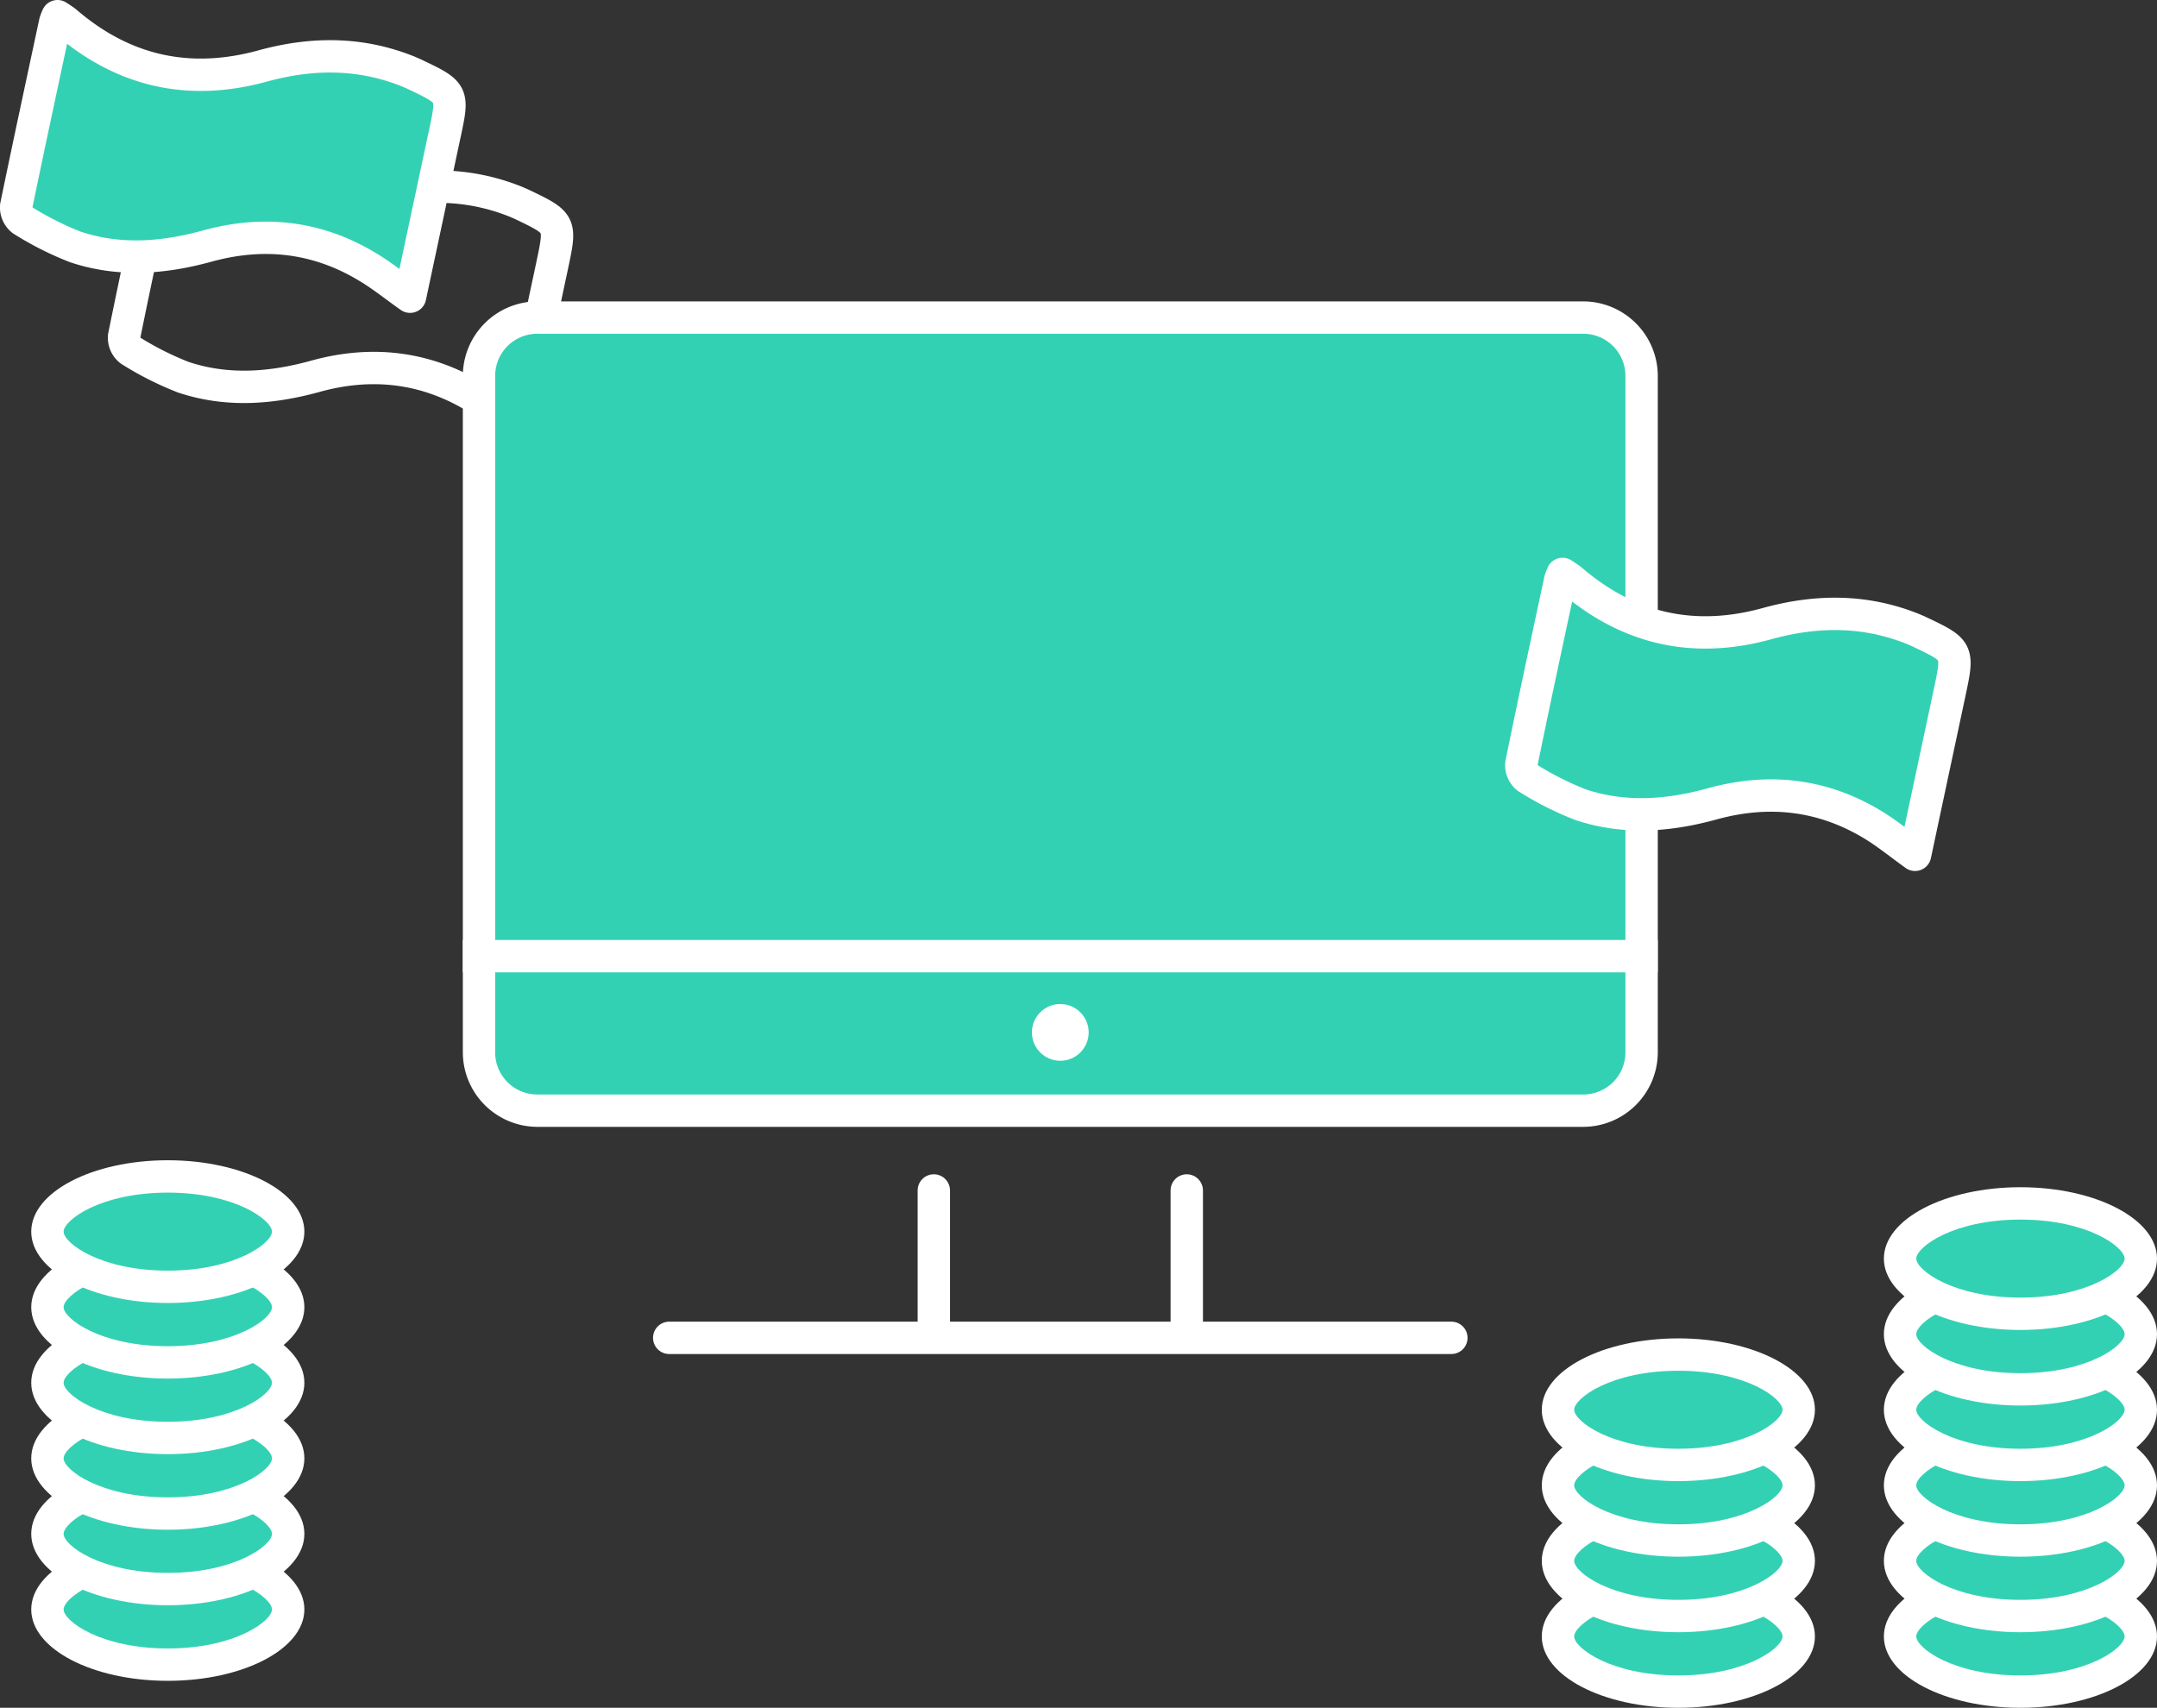 <svg xmlns="http://www.w3.org/2000/svg" viewBox="0 0 399.77 316.58"><rect x="0" y="0" width="399.77" height="316.58" fill="#333333" stroke="none"/><defs><style>.cls-1,.cls-4{fill:none;}.cls-1,.cls-4,.cls-5{stroke:#fff;stroke-width:6px;}.cls-1,.cls-5{stroke-linecap:round;stroke-linejoin:round;}.cls-2,.cls-5{fill:#33d1b3;}.cls-3{fill:#fff;}.cls-4{stroke-miterlimit:10;}</style></defs><title>11Asset 1digital-main</title><g id="Layer_2" data-name="Layer 2"><g id="Layer_1-2" data-name="Layer 1"><path class="cls-1" d="M96.69,37.87c-.34-.16-.7-.3-1-.44-9-3.64-18.05-3.55-27.23-1q-20.21,5.54-36.12-8.07c-.48-.41-1-.73-1.68-1.17a9,9,0,0,0-.43,1.1C27.76,39.61,25.31,51,23,62.36a3,3,0,0,0,1.1,2.57,57.54,57.54,0,0,0,9.89,5c8.09,2.7,16.28,2.08,24.44-.17C68.87,66.86,78.88,68,88.2,73.67c2.56,1.56,4.9,3.48,7.75,5.53l.68-3.2q2.85-13.37,5.7-26.74C104,41.37,104,41.37,96.69,37.87Z"/><rect class="cls-2" x="88.78" y="58.87" width="215.46" height="147.01" rx="10.81" ry="10.81"/><path class="cls-3" d="M293.44,61.87a7.81,7.81,0,0,1,7.81,7.81v125.4a7.81,7.81,0,0,1-7.81,7.81H99.58a7.81,7.81,0,0,1-7.81-7.81V69.68a7.81,7.81,0,0,1,7.81-7.81H293.44m0-6H99.58A13.85,13.85,0,0,0,85.78,69.68v125.4a13.85,13.85,0,0,0,13.81,13.81H293.44a13.85,13.85,0,0,0,13.81-13.81V69.68a13.85,13.85,0,0,0-13.81-13.81Z"/><line class="cls-4" x1="85.78" y1="177.25" x2="307.24" y2="177.25"/><line class="cls-1" x1="173.07" y1="220.68" x2="173.07" y2="246.27"/><line class="cls-1" x1="219.95" y1="220.68" x2="219.95" y2="246.27"/><line class="cls-1" x1="124.03" y1="248" x2="268.99" y2="248"/><path class="cls-2" d="M374.46,313.58c-13.15,0-22.31-5.39-22.31-10.23s9.16-10.23,22.31-10.23,22.31,5.39,22.31,10.23S387.61,313.58,374.46,313.58Z"/><path class="cls-3" d="M374.46,296.12c12.54,0,19.31,5.13,19.31,7.23s-6.77,7.23-19.31,7.23-19.31-5.13-19.31-7.23,6.77-7.23,19.31-7.23m0-6c-14,0-25.31,5.92-25.31,13.23s11.33,13.23,25.31,13.23,25.31-5.92,25.31-13.23-11.33-13.23-25.31-13.23Z"/><path class="cls-2" d="M374.46,299.58c-13.15,0-22.31-5.39-22.31-10.23s9.16-10.23,22.31-10.23,22.31,5.39,22.31,10.23S387.61,299.58,374.46,299.58Z"/><path class="cls-3" d="M374.46,282.11c12.54,0,19.31,5.13,19.31,7.23s-6.77,7.23-19.31,7.23-19.31-5.13-19.31-7.23,6.77-7.23,19.31-7.23m0-6c-14,0-25.31,5.92-25.31,13.23s11.33,13.23,25.31,13.23,25.31-5.92,25.31-13.23-11.33-13.23-25.31-13.23Z"/><path class="cls-2" d="M374.46,285.57c-13.15,0-22.31-5.39-22.31-10.23s9.16-10.23,22.31-10.23,22.31,5.39,22.31,10.23S387.61,285.57,374.46,285.57Z"/><path class="cls-3" d="M374.46,268.11c12.54,0,19.31,5.13,19.31,7.23s-6.77,7.23-19.31,7.23-19.31-5.13-19.31-7.23,6.77-7.23,19.31-7.23m0-6c-14,0-25.31,5.92-25.31,13.23s11.33,13.23,25.31,13.23,25.31-5.92,25.31-13.23-11.33-13.23-25.31-13.23Z"/><path class="cls-2" d="M374.46,271.56c-13.15,0-22.31-5.39-22.31-10.23s9.16-10.23,22.31-10.23,22.31,5.39,22.31,10.23S387.61,271.56,374.46,271.56Z"/><path class="cls-3" d="M374.46,254.1c12.54,0,19.31,5.13,19.31,7.23s-6.77,7.23-19.31,7.23-19.31-5.13-19.31-7.23,6.77-7.23,19.31-7.23m0-6c-14,0-25.31,5.92-25.31,13.23s11.33,13.23,25.31,13.23,25.31-5.92,25.31-13.23-11.33-13.23-25.31-13.23Z"/><path class="cls-2" d="M311.06,313.58c-13.15,0-22.31-5.39-22.31-10.23s9.16-10.23,22.31-10.23,22.31,5.39,22.31,10.23S324.21,313.58,311.06,313.58Z"/><path class="cls-3" d="M311.06,296.12c12.54,0,19.31,5.13,19.31,7.23s-6.77,7.23-19.31,7.23-19.31-5.13-19.31-7.23,6.77-7.23,19.31-7.23m0-6c-14,0-25.31,5.92-25.31,13.23s11.33,13.23,25.31,13.23,25.31-5.92,25.31-13.23S325,290.12,311.06,290.12Z"/><path class="cls-2" d="M311.06,299.58c-13.15,0-22.31-5.39-22.31-10.23s9.16-10.23,22.31-10.23,22.31,5.39,22.31,10.23S324.21,299.58,311.06,299.58Z"/><path class="cls-3" d="M311.06,282.11c12.54,0,19.31,5.13,19.31,7.23s-6.77,7.23-19.31,7.23-19.31-5.13-19.31-7.23,6.77-7.23,19.31-7.23m0-6c-14,0-25.31,5.92-25.31,13.23s11.33,13.23,25.31,13.23,25.31-5.92,25.31-13.23S325,276.11,311.06,276.11Z"/><path class="cls-2" d="M311.06,285.57c-13.15,0-22.31-5.39-22.31-10.23s9.16-10.23,22.31-10.23,22.31,5.39,22.31,10.23S324.21,285.57,311.06,285.57Z"/><path class="cls-3" d="M311.06,268.11c12.54,0,19.31,5.13,19.31,7.23s-6.77,7.23-19.31,7.23-19.31-5.13-19.31-7.23,6.77-7.23,19.31-7.23m0-6c-14,0-25.31,5.92-25.31,13.23s11.33,13.23,25.31,13.23,25.31-5.92,25.31-13.23S325,262.11,311.06,262.11Z"/><path class="cls-2" d="M311.06,271.56c-13.15,0-22.31-5.39-22.31-10.23s9.16-10.23,22.31-10.23,22.31,5.39,22.31,10.23S324.21,271.56,311.06,271.56Z"/><path class="cls-3" d="M311.06,254.1c12.54,0,19.31,5.13,19.31,7.23s-6.77,7.23-19.31,7.23-19.31-5.13-19.31-7.23,6.77-7.23,19.31-7.23m0-6c-14,0-25.31,5.92-25.31,13.23s11.33,13.23,25.31,13.23,25.31-5.92,25.31-13.23S325,248.1,311.06,248.1Z"/><path class="cls-2" d="M374.46,257.55c-13.15,0-22.31-5.39-22.31-10.23s9.16-10.23,22.31-10.23,22.31,5.39,22.31,10.23S387.61,257.55,374.46,257.55Z"/><path class="cls-3" d="M374.46,240.09c12.54,0,19.31,5.13,19.31,7.23s-6.77,7.23-19.31,7.23-19.31-5.13-19.31-7.23,6.77-7.23,19.31-7.23m0-6c-14,0-25.31,5.92-25.31,13.23s11.33,13.23,25.31,13.23,25.31-5.92,25.31-13.23-11.33-13.23-25.31-13.23Z"/><path class="cls-2" d="M374.46,243.55c-13.15,0-22.31-5.39-22.31-10.23s9.16-10.23,22.31-10.23,22.31,5.39,22.31,10.23S387.61,243.55,374.46,243.55Z"/><path class="cls-3" d="M374.46,226.08c12.54,0,19.31,5.13,19.31,7.23s-6.77,7.23-19.31,7.23-19.31-5.13-19.31-7.23,6.77-7.23,19.31-7.23m0-6c-14,0-25.31,5.92-25.31,13.23s11.33,13.23,25.31,13.23,25.31-5.92,25.31-13.23-11.33-13.23-25.31-13.23Z"/><path class="cls-2" d="M31.1,308.58c-13.15,0-22.31-5.39-22.31-10.23S18,288.12,31.1,288.12s22.31,5.39,22.31,10.23S44.25,308.58,31.1,308.58Z"/><path class="cls-3" d="M31.1,291.12c12.54,0,19.31,5.13,19.31,7.23s-6.77,7.23-19.31,7.23-19.31-5.13-19.31-7.23,6.77-7.23,19.31-7.23m0-6c-14,0-25.31,5.92-25.31,13.23s11.33,13.23,25.31,13.23,25.31-5.92,25.31-13.23S45.08,285.12,31.1,285.12Z"/><path class="cls-2" d="M31.1,294.58c-13.15,0-22.31-5.39-22.31-10.23S18,274.11,31.1,274.11s22.31,5.39,22.31,10.23S44.25,294.58,31.1,294.58Z"/><path class="cls-3" d="M31.1,277.11c12.54,0,19.31,5.13,19.31,7.23s-6.77,7.23-19.31,7.23-19.31-5.13-19.31-7.23,6.77-7.23,19.31-7.23m0-6c-14,0-25.31,5.92-25.31,13.23s11.33,13.23,25.31,13.23,25.31-5.92,25.31-13.23S45.08,271.11,31.1,271.11Z"/><path class="cls-2" d="M31.1,280.57c-13.15,0-22.31-5.39-22.31-10.23S18,260.11,31.1,260.11s22.31,5.39,22.31,10.23S44.25,280.57,31.1,280.57Z"/><path class="cls-3" d="M31.1,263.11c12.54,0,19.31,5.13,19.31,7.23s-6.77,7.23-19.31,7.23-19.31-5.13-19.31-7.23,6.77-7.23,19.31-7.23m0-6c-14,0-25.31,5.92-25.31,13.23s11.33,13.23,25.31,13.23,25.31-5.92,25.31-13.23S45.08,257.11,31.1,257.11Z"/><path class="cls-2" d="M31.1,266.56c-13.15,0-22.31-5.39-22.31-10.23S18,246.1,31.1,246.1s22.31,5.39,22.31,10.23S44.25,266.56,31.1,266.56Z"/><path class="cls-3" d="M31.1,249.1c12.54,0,19.31,5.13,19.31,7.23s-6.77,7.23-19.31,7.23-19.31-5.13-19.31-7.23,6.77-7.23,19.31-7.23m0-6c-14,0-25.31,5.92-25.31,13.23s11.33,13.23,25.31,13.23,25.31-5.92,25.31-13.23S45.08,243.1,31.1,243.1Z"/><path class="cls-2" d="M31.1,252.55c-13.15,0-22.31-5.39-22.31-10.23S18,232.09,31.1,232.09s22.31,5.39,22.31,10.23S44.25,252.55,31.1,252.55Z"/><path class="cls-3" d="M31.1,235.09c12.54,0,19.31,5.13,19.31,7.23s-6.77,7.23-19.31,7.23-19.31-5.13-19.31-7.23,6.77-7.23,19.31-7.23m0-6c-14,0-25.31,5.92-25.31,13.23s11.33,13.23,25.31,13.23,25.31-5.92,25.31-13.23S45.08,229.09,31.1,229.09Z"/><path class="cls-2" d="M31.1,238.55c-13.15,0-22.31-5.39-22.31-10.23S18,218.08,31.1,218.08s22.31,5.39,22.31,10.23S44.25,238.55,31.1,238.55Z"/><path class="cls-3" d="M31.1,221.08c12.54,0,19.31,5.13,19.31,7.23s-6.77,7.23-19.31,7.23-19.31-5.13-19.31-7.23,6.77-7.23,19.31-7.23m0-6c-14,0-25.31,5.92-25.31,13.23s11.33,13.23,25.31,13.23,25.31-5.92,25.31-13.23S45.08,215.08,31.1,215.08Z"/><circle class="cls-3" cx="196.51" cy="191.38" r="5.26"/><path class="cls-5" d="M355.63,117.07c-.34-.16-.7-.3-1-.44-9-3.64-18.05-3.55-27.23-1q-20.21,5.54-36.12-8.07c-.48-.41-1-.73-1.68-1.17a9,9,0,0,0-.43,1.1c-2.43,11.36-4.89,22.73-7.21,34.11a3,3,0,0,0,1.1,2.57,57.54,57.54,0,0,0,9.89,5c8.09,2.7,16.28,2.08,24.44-.17,10.46-2.88,20.46-1.75,29.79,3.93,2.56,1.56,4.9,3.48,7.75,5.53l.68-3.2q2.85-13.37,5.7-26.74C363,120.57,363,120.57,355.63,117.07Z"/><path class="cls-5" d="M76.73,13.72c-.34-.16-.7-.3-1-.44-9-3.64-18.05-3.55-27.23-1Q28.25,17.77,12.34,4.17c-.48-.41-1-.73-1.68-1.17a9,9,0,0,0-.43,1.1C7.8,15.46,5.35,26.82,3,38.21a3,3,0,0,0,1.1,2.57,57.54,57.54,0,0,0,9.89,5c8.09,2.7,16.28,2.08,24.44-.17,10.46-2.88,20.46-1.75,29.79,3.93C70.81,51.08,73.15,53,76,55l.68-3.2q2.85-13.37,5.7-26.74C84.07,17.21,84.07,17.21,76.73,13.72Z"/></g></g></svg>